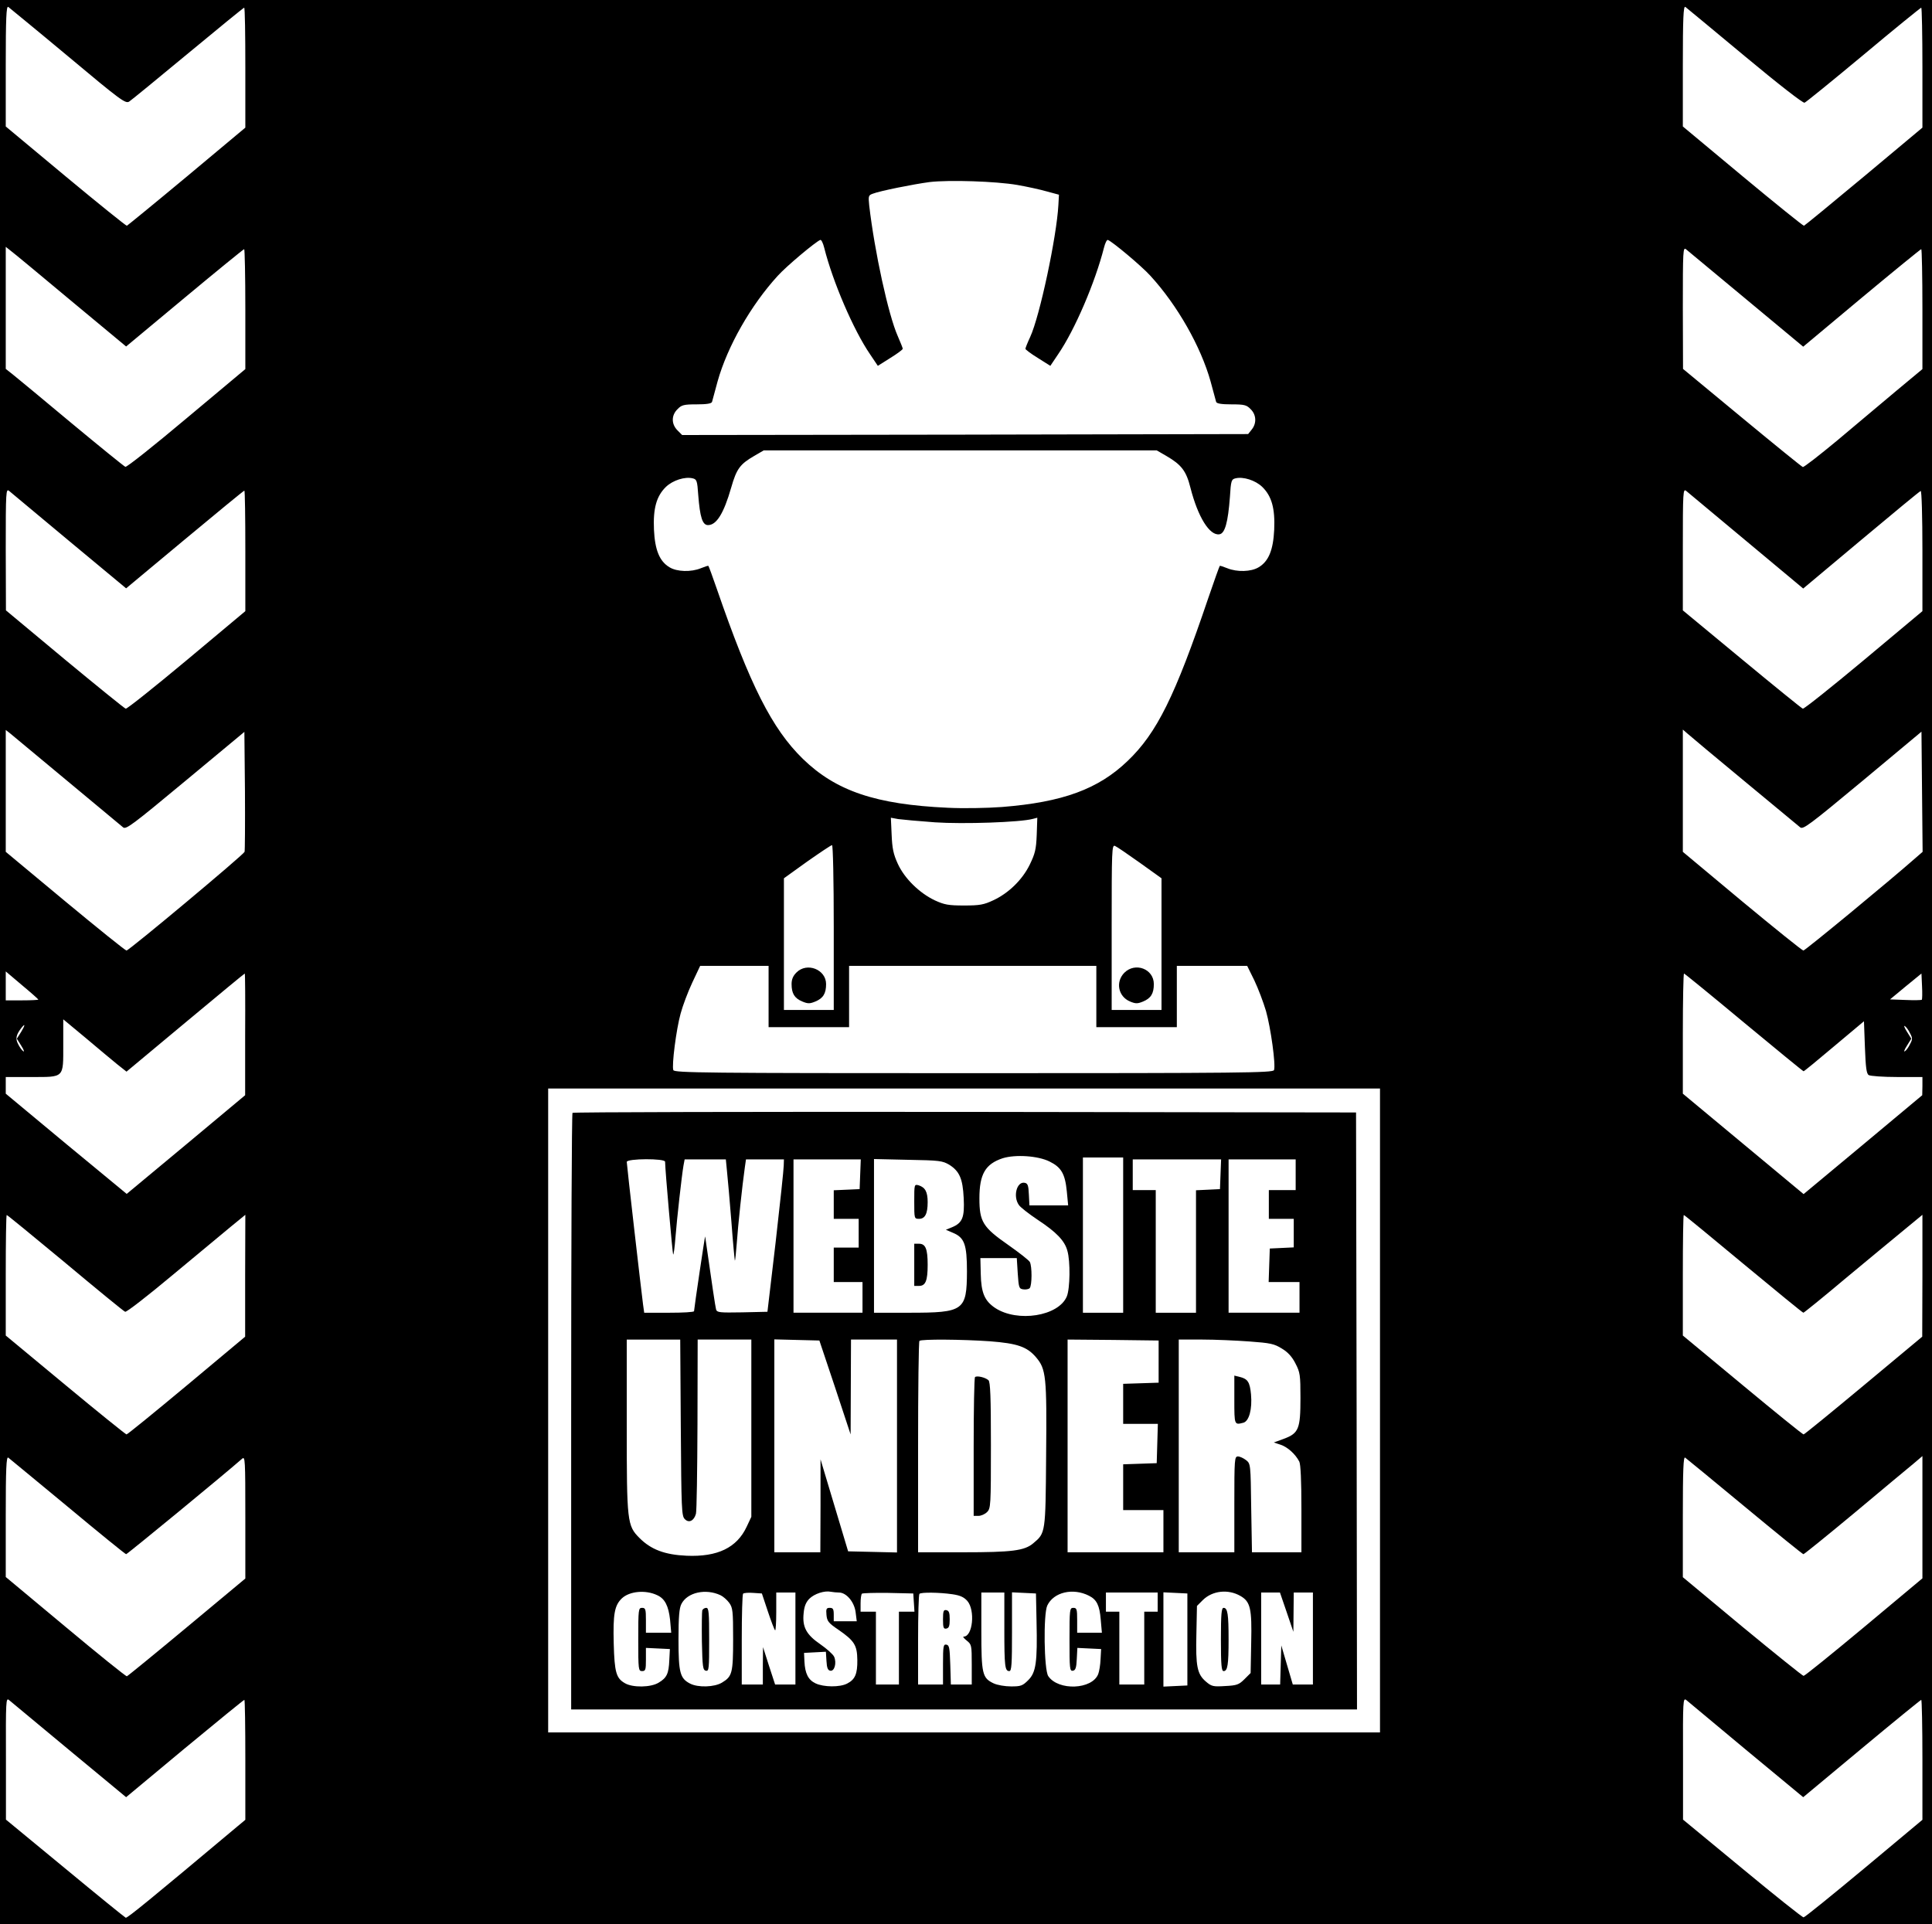 <?xml version="1.0" standalone="no"?>
<!DOCTYPE svg PUBLIC "-//W3C//DTD SVG 20010904//EN"
 "http://www.w3.org/TR/2001/REC-SVG-20010904/DTD/svg10.dtd">
<svg version="1.0" xmlns="http://www.w3.org/2000/svg"
 width="1008pt" height="1004pt" viewBox="0 0 1008 1004"
 preserveAspectRatio="xMidYMid meet">

<g transform="translate(0,1004) scale(0.1,-0.1)"
fill="#000000" stroke="none">
<path d="M0 5020 l0 -5020 5040 0 5040 0 0 5020 0 5020 -5040 0 -5040 0 0
-5020z m354 4727 c277 -232 301 -249 320 -237 11 7 150 121 308 252 158 131
289 238 292 238 4 0 6 -141 6 -313 l0 -313 -305 -255 c-168 -140 -309 -255
-313 -257 -4 -1 -148 115 -320 258 l-312 260 0 316 c0 249 3 314 13 308 6 -5
147 -120 311 -257z m8749 0 c179 -149 304 -246 312 -243 8 3 147 116 309 251
161 135 297 245 300 245 3 0 6 -141 6 -313 l0 -313 -305 -255 c-168 -140 -308
-255 -313 -257 -4 -1 -148 115 -320 258 l-312 260 0 316 c0 249 3 314 13 308
6 -5 146 -120 310 -257z m-3796 -672 c51 -9 121 -24 155 -34 l63 -17 -3 -54
c-9 -165 -97 -580 -147 -688 -14 -30 -25 -58 -25 -62 0 -4 29 -26 65 -48 l65
-41 41 61 c87 127 193 375 239 556 6 24 15 42 20 40 23 -8 177 -137 222 -187
141 -154 263 -369 314 -551 14 -52 27 -101 29 -107 3 -9 28 -13 80 -13 67 0
79 -3 100 -25 30 -29 32 -74 6 -106 l-19 -24 -1476 -3 -1477 -2 -24 24 c-33
33 -33 79 0 111 21 22 33 25 100 25 52 0 77 4 80 13 2 6 15 55 29 107 51 182
173 397 314 551 45 50 199 179 222 187 5 2 14 -16 20 -40 45 -179 153 -430
239 -556 l41 -61 65 41 c36 22 65 44 65 48 0 4 -12 34 -26 66 -49 110 -121
441 -149 682 -5 49 -4 53 18 61 38 15 214 50 297 61 103 12 346 4 457 -15z
m-4939 -602 l290 -241 305 254 c168 140 308 254 311 254 3 0 6 -141 6 -313 l0
-313 -307 -257 c-169 -142 -312 -256 -319 -253 -7 3 -133 105 -281 228 -147
123 -285 237 -305 253 l-38 30 0 318 0 319 24 -19 c14 -10 155 -127 314 -260z
m8743 5 l297 -247 305 255 c168 140 308 254 311 254 3 0 6 -141 6 -313 l0
-313 -137 -114 c-75 -63 -213 -179 -307 -258 -94 -78 -175 -141 -180 -139 -6
2 -149 118 -318 258 l-307 254 -1 319 c0 301 1 318 17 305 10 -8 151 -125 314
-261z m-3026 -817 c79 -46 104 -78 126 -166 39 -153 100 -251 151 -243 29 4
45 62 55 195 5 85 8 92 29 97 40 10 104 -10 140 -45 49 -48 67 -112 62 -223
-5 -106 -29 -165 -81 -196 -39 -24 -113 -26 -164 -5 -20 8 -38 14 -39 12 -2
-2 -29 -77 -60 -168 -173 -511 -268 -704 -421 -850 -153 -147 -339 -215 -655
-240 -80 -6 -205 -8 -283 -4 -375 17 -583 87 -756 255 -161 157 -276 385 -449
887 -22 64 -42 118 -44 120 -2 2 -19 -4 -39 -12 -51 -21 -125 -19 -164 5 -52
31 -76 90 -81 196 -5 111 13 175 62 223 36 35 100 55 140 45 21 -5 24 -12 29
-87 9 -116 22 -157 51 -157 44 0 82 60 121 196 28 98 46 122 120 165 l50 29
1025 0 1025 0 50 -29z m-5723 -445 l296 -246 306 255 c168 140 308 255 311
255 3 0 5 -141 5 -314 l0 -315 -306 -256 c-169 -141 -312 -255 -318 -253 -7 2
-150 118 -319 258 l-306 255 -1 319 c0 303 1 318 18 304 9 -8 151 -126 314
-262z m8750 0 l296 -247 302 253 c166 139 306 255 311 256 5 2 9 -133 9 -312
l0 -315 -306 -256 c-169 -141 -312 -255 -318 -253 -6 2 -149 118 -318 258
l-308 255 0 319 c0 303 1 318 18 304 9 -8 151 -126 314 -262z m-8762 -1250
c151 -126 283 -236 292 -243 15 -13 47 11 325 242 l308 256 3 -308 c1 -169 0
-313 -2 -318 -6 -16 -603 -515 -616 -515 -6 0 -150 116 -320 257 l-310 258 0
318 0 318 23 -18 c12 -10 146 -121 297 -247z m8750 -1 c151 -125 283 -235 292
-242 15 -13 47 11 325 242 l308 257 3 -313 3 -314 -38 -33 c-129 -114 -575
-482 -584 -482 -6 0 -150 116 -320 257 l-309 258 0 319 0 319 23 -20 c12 -11
146 -123 297 -248z m-4222 -216 c147 -10 445 0 511 18 l23 6 -3 -89 c-3 -77
-9 -99 -36 -155 -39 -80 -111 -150 -191 -187 -49 -23 -70 -27 -152 -27 -82 0
-103 4 -153 27 -80 38 -158 114 -193 191 -23 50 -29 80 -32 151 l-4 89 38 -7
c22 -3 108 -11 192 -17z m-528 -549 l0 -430 -130 0 -130 0 0 344 0 343 121 87
c67 47 125 86 130 86 5 0 9 -182 9 -430z m1597 338 l113 -81 0 -343 0 -344
-130 0 -130 0 0 431 c0 404 1 431 17 425 10 -4 68 -44 130 -88z m-1937 -698
l0 -160 210 0 210 0 0 160 0 160 645 0 645 0 0 -160 0 -160 210 0 210 0 0 160
0 160 183 0 184 0 37 -75 c20 -42 47 -113 61 -160 25 -88 52 -283 42 -309 -6
-14 -162 -16 -1567 -16 -1405 0 -1561 2 -1567 16 -9 23 15 212 38 295 11 41
38 113 61 162 l41 87 179 0 178 0 0 -160z m-3810 -16 c0 -2 -38 -4 -85 -4
l-85 0 0 76 0 75 85 -72 c47 -39 85 -73 85 -75z m1079 -181 l0 -318 -309 -258
-309 -257 -316 261 -315 262 0 44 0 43 132 0 c175 0 168 -7 168 167 l0 134
118 -98 c64 -54 138 -116 164 -137 l48 -38 307 256 c169 141 308 256 310 256
2 0 3 -143 2 -317z m7819 62 c169 -140 309 -255 312 -255 3 0 75 59 160 131
l155 130 5 -136 c4 -106 8 -138 20 -145 8 -5 75 -10 148 -10 l132 0 0 -47 -1
-48 -309 -258 -310 -258 -315 262 -315 262 0 314 c0 172 3 313 6 313 3 0 144
-115 312 -255z m929 118 c-3 -2 -41 -3 -85 -1 l-81 3 82 68 82 67 3 -66 c2
-37 1 -68 -1 -71z m-9917 -168 l-22 -35 23 -37 c13 -20 17 -33 11 -29 -7 4
-19 21 -27 37 -16 29 -11 50 18 87 20 25 18 11 -3 -23z m9855 -6 c14 -26 14
-32 0 -58 -8 -17 -20 -33 -27 -37 -6 -4 -2 9 11 29 l23 37 -23 37 c-13 20 -17
33 -11 29 7 -4 19 -20 27 -37z m-2765 -1969 l0 -1680 -2170 0 -2170 0 0 1680
0 1680 2170 0 2170 0 0 -1680z m-6859 770 c165 -138 305 -253 312 -255 7 -3
116 82 243 188 127 105 265 220 307 255 l77 63 -1 -318 0 -318 -305 -255
c-168 -140 -309 -255 -314 -255 -4 0 -148 116 -319 258 l-311 258 0 315 c0
173 2 314 5 314 3 0 141 -113 306 -250z m8755 -5 c169 -140 309 -255 313 -255
3 0 101 79 216 176 116 96 254 211 308 255 l97 80 0 -318 -1 -318 -306 -255
c-168 -140 -309 -255 -313 -255 -5 0 -148 116 -319 258 l-311 258 0 315 c0
173 2 314 5 314 3 0 143 -115 311 -255z m-8743 -1267 c163 -136 301 -248 305
-248 6 0 513 417 605 498 16 14 17 -1 17 -305 l0 -320 -305 -254 c-168 -140
-309 -255 -313 -256 -4 -2 -148 114 -319 257 l-313 261 0 315 c0 250 3 314 13
308 6 -5 146 -120 310 -256z m8750 0 c164 -136 302 -248 306 -248 4 0 124 97
267 216 142 119 280 234 307 256 l47 40 0 -319 0 -319 -305 -255 c-168 -140
-309 -254 -315 -254 -5 0 -149 116 -320 257 l-310 258 0 315 c0 247 3 315 12
309 7 -5 147 -120 311 -256z m-8742 -1270 l297 -246 305 254 c169 140 309 254
312 254 3 0 5 -141 5 -313 l0 -313 -42 -35 c-452 -379 -574 -479 -582 -476 -5
2 -148 118 -317 258 l-308 254 0 319 c-1 302 0 318 16 305 10 -8 151 -125 314
-261z m8750 0 l297 -246 305 254 c168 140 308 254 311 254 3 0 6 -141 6 -313
l0 -313 -304 -254 c-168 -140 -310 -255 -316 -255 -7 0 -151 115 -320 255
l-309 255 0 319 c-1 302 0 318 17 305 9 -8 150 -125 313 -261z"/>
<path d="M4155 4965 c-17 -17 -25 -35 -25 -60 0 -49 15 -74 56 -91 29 -12 39
-12 68 0 41 17 56 42 56 91 0 76 -100 116 -155 60z"/>
<path d="M5866 4964 c-47 -48 -32 -124 30 -150 29 -12 39 -12 68 0 41 17 56
42 56 91 0 79 -97 116 -154 59z"/>
<path d="M2987 4233 c-4 -3 -7 -705 -7 -1560 l0 -1553 2050 0 2050 0 -2 1558
-3 1557 -2041 3 c-1122 1 -2044 -1 -2047 -5z m2489 -254 c61 -30 81 -64 90
-156 l7 -73 -101 0 -101 0 -3 57 c-2 48 -6 58 -22 61 -41 8 -62 -71 -30 -116
8 -12 53 -47 98 -77 97 -64 141 -109 155 -162 16 -55 14 -197 -3 -238 -43
-103 -257 -137 -374 -60 -55 37 -73 79 -75 178 l-2 82 95 0 95 0 5 -80 c5 -75
7 -80 29 -83 13 -2 28 1 33 6 13 13 13 115 1 137 -5 9 -56 49 -113 89 -132 92
-150 121 -150 243 0 126 31 179 121 209 67 21 185 13 245 -17z m384 -384 l0
-405 -105 0 -105 0 0 405 0 405 105 0 105 0 0 -405z m-2390 383 c1 -52 39
-480 42 -484 3 -2 8 37 12 88 8 101 33 324 42 376 l6 32 108 0 107 0 6 -62 c4
-35 14 -153 23 -263 8 -110 17 -201 18 -203 2 -1 6 40 10 91 6 89 29 304 42
395 l6 42 99 0 99 0 -1 -32 c0 -18 -19 -197 -42 -398 l-43 -365 -131 -3 c-119
-2 -132 -1 -137 15 -4 14 -21 129 -57 381 -1 6 -56 -364 -58 -390 -1 -5 -59
-8 -130 -8 l-130 0 -6 43 c-9 67 -85 729 -85 744 0 18 200 19 200 1z m1018
-65 l-3 -78 -67 -3 -68 -3 0 -74 0 -75 65 0 65 0 0 -75 0 -75 -65 0 -65 0 0
-90 0 -90 75 0 75 0 0 -80 0 -80 -180 0 -180 0 0 400 0 400 175 0 176 0 -3
-77z m465 49 c53 -34 70 -72 75 -174 5 -100 -6 -129 -61 -152 l-32 -13 37 -16
c60 -25 73 -61 73 -202 -1 -204 -16 -215 -300 -215 l-185 0 0 401 0 401 178
-4 c165 -3 179 -5 215 -26z m1415 -49 l-3 -78 -62 -3 -63 -3 0 -319 0 -320
-105 0 -105 0 0 320 0 320 -60 0 -60 0 0 80 0 80 230 0 231 0 -3 -77z m392 -3
l0 -80 -70 0 -70 0 0 -75 0 -75 65 0 65 0 0 -75 0 -74 -62 -3 -63 -3 -3 -87
-3 -88 81 0 80 0 0 -80 0 -80 -185 0 -185 0 0 400 0 400 175 0 175 0 0 -80z
m-3208 -1320 c3 -424 4 -461 21 -477 21 -22 48 -9 58 28 4 13 7 223 8 467 l1
442 140 0 140 0 0 -462 0 -463 -24 -51 c-51 -110 -152 -159 -314 -152 -113 5
-185 32 -245 92 -65 65 -67 83 -67 588 l0 448 140 0 139 0 3 -460z m805 210
l81 -245 1 248 1 247 120 0 120 0 0 -555 0 -556 -127 3 -128 3 -72 240 -72
240 0 -242 -1 -243 -120 0 -120 0 0 555 0 556 118 -3 117 -3 82 -245z m808
241 c142 -11 193 -28 240 -83 53 -62 57 -100 53 -515 -3 -405 -3 -402 -67
-456 -46 -39 -111 -47 -366 -47 l-235 0 0 548 c0 302 3 552 7 555 9 10 225 8
368 -2z m880 -106 l0 -110 -92 -3 -93 -3 0 -104 0 -105 90 0 91 0 -3 -102 -3
-103 -87 -3 -88 -3 0 -119 0 -120 105 0 105 0 0 -110 0 -110 -250 0 -250 0 0
555 0 555 238 -2 237 -3 0 -110z m474 105 c109 -8 129 -12 169 -37 32 -19 54
-44 71 -78 24 -46 26 -60 26 -180 0 -161 -9 -184 -87 -213 l-52 -19 36 -12
c36 -12 77 -49 97 -88 7 -14 11 -100 11 -247 l0 -226 -129 0 -129 0 -4 231
c-3 229 -3 231 -27 250 -13 10 -32 19 -42 19 -18 0 -19 -12 -19 -250 l0 -250
-145 0 -145 0 0 555 0 555 123 0 c67 0 178 -5 246 -10z m-3090 -1324 c40 -18
59 -56 67 -128 l6 -68 -66 0 -66 0 0 65 c0 58 -2 65 -20 65 -19 0 -20 -7 -20
-165 0 -158 1 -165 20 -165 18 0 20 7 20 60 l0 61 63 -3 62 -3 -3 -58 c-3 -70
-13 -92 -55 -117 -41 -26 -137 -27 -177 -3 -45 26 -54 56 -58 207 -4 154 4
199 43 236 40 37 123 45 184 16z m330 0 c13 -6 34 -24 45 -39 19 -26 21 -42
21 -190 0 -178 -5 -195 -58 -227 -39 -24 -125 -27 -167 -5 -52 27 -60 57 -60
230 0 120 4 163 15 185 31 61 127 82 204 46z m618 14 c39 0 80 -49 87 -102 l6
-48 -60 0 -60 0 0 35 c0 29 -4 35 -21 35 -17 0 -20 -5 -17 -37 3 -32 10 -42
62 -77 84 -58 98 -81 99 -158 1 -73 -12 -102 -53 -123 -38 -20 -123 -19 -165
1 -38 18 -55 51 -58 115 l-2 44 57 3 57 3 3 -48 c2 -36 7 -49 20 -51 22 -4 34
41 20 73 -6 13 -39 42 -72 65 -73 50 -95 90 -87 163 3 35 12 56 29 74 27 27
80 44 113 37 11 -2 30 -4 42 -4z m1305 -17 c40 -20 55 -50 61 -125 l6 -68 -64
0 -65 0 0 65 c0 58 -2 65 -20 65 -19 0 -20 -7 -20 -166 0 -152 1 -165 18 -162
13 2 18 15 20 61 l3 58 62 -3 62 -3 -3 -53 c-1 -29 -7 -64 -12 -77 -31 -82
-209 -89 -261 -11 -22 33 -26 323 -5 368 33 70 134 94 218 51z m790 -1 c52
-30 60 -66 56 -243 l-3 -159 -32 -32 c-29 -29 -40 -33 -101 -36 -62 -4 -71 -2
-100 23 -46 39 -54 80 -50 248 l3 147 31 31 c50 49 132 58 196 21z m-2466 -80
c17 -51 34 -96 38 -99 3 -4 6 39 6 95 l0 102 50 0 50 0 0 -240 0 -240 -53 0
-53 0 -32 98 -31 97 -1 -97 0 -98 -55 0 -55 0 0 233 c0 129 3 237 7 241 4 4
28 6 53 4 l45 -3 31 -93z m762 46 l3 -48 -40 0 -41 0 0 -190 0 -190 -60 0 -60
0 0 190 0 190 -40 0 -40 0 0 43 c0 24 3 47 7 51 4 3 66 5 137 4 l131 -3 3 -47z
m201 43 c41 -6 60 -15 78 -35 42 -49 28 -186 -19 -186 -6 0 1 -9 16 -21 25
-20 26 -24 26 -125 l0 -104 -55 0 -54 0 -3 102 c-3 89 -5 103 -20 106 -16 3
-18 -7 -18 -102 l0 -106 -65 0 -65 0 0 233 c0 129 3 237 7 240 8 9 103 8 172
-2z m271 -180 c0 -197 3 -221 26 -221 12 0 14 37 14 205 l0 206 63 -3 62 -3 3
-145 c5 -215 -3 -267 -43 -307 -30 -30 -39 -33 -90 -33 -32 0 -72 7 -91 16
-59 28 -64 49 -64 274 l0 200 60 0 60 0 0 -189z m800 139 l0 -50 -35 0 -35 0
0 -190 0 -190 -65 0 -65 0 0 190 0 190 -35 0 -35 0 0 50 0 50 135 0 135 0 0
-50z m155 -195 l0 -240 -62 -3 -63 -3 0 246 0 246 63 -3 62 -3 0 -240z m518
143 l35 -103 1 103 1 102 50 0 50 0 0 -240 0 -240 -53 0 -52 0 -30 102 -30
102 -3 -102 -3 -102 -49 0 -50 0 0 240 0 240 49 0 49 0 35 -102z"/>
<path d="M4770 3771 c0 -90 0 -91 25 -91 31 0 45 26 45 87 0 54 -13 77 -47 88
-23 6 -23 5 -23 -84z"/>
<path d="M4770 3440 l0 -110 25 0 c34 0 45 27 45 110 0 83 -11 110 -45 110
l-25 0 0 -110z"/>
<path d="M5087 2854 c-4 -4 -7 -169 -7 -366 l0 -358 25 0 c14 0 34 9 45 20 19
19 20 33 20 349 0 251 -3 331 -13 339 -17 15 -61 25 -70 16z"/>
<path d="M6440 2736 c0 -133 0 -132 47 -120 30 8 47 71 40 148 -6 64 -17 81
-59 91 l-28 7 0 -126z"/>
<path d="M3664 1637 c-2 -7 -3 -80 -2 -162 3 -133 5 -150 21 -153 16 -3 17 10
17 162 0 142 -2 166 -15 166 -9 0 -18 -6 -21 -13z"/>
<path d="M6370 1485 c0 -134 3 -165 14 -165 21 0 26 33 26 165 0 132 -5 165
-26 165 -11 0 -14 -31 -14 -165z"/>
<path d="M4920 1590 c0 -44 3 -51 18 -48 13 3 17 13 17 48 0 35 -4 45 -17 48
-15 3 -18 -4 -18 -48z"/>
</g>
</svg>
